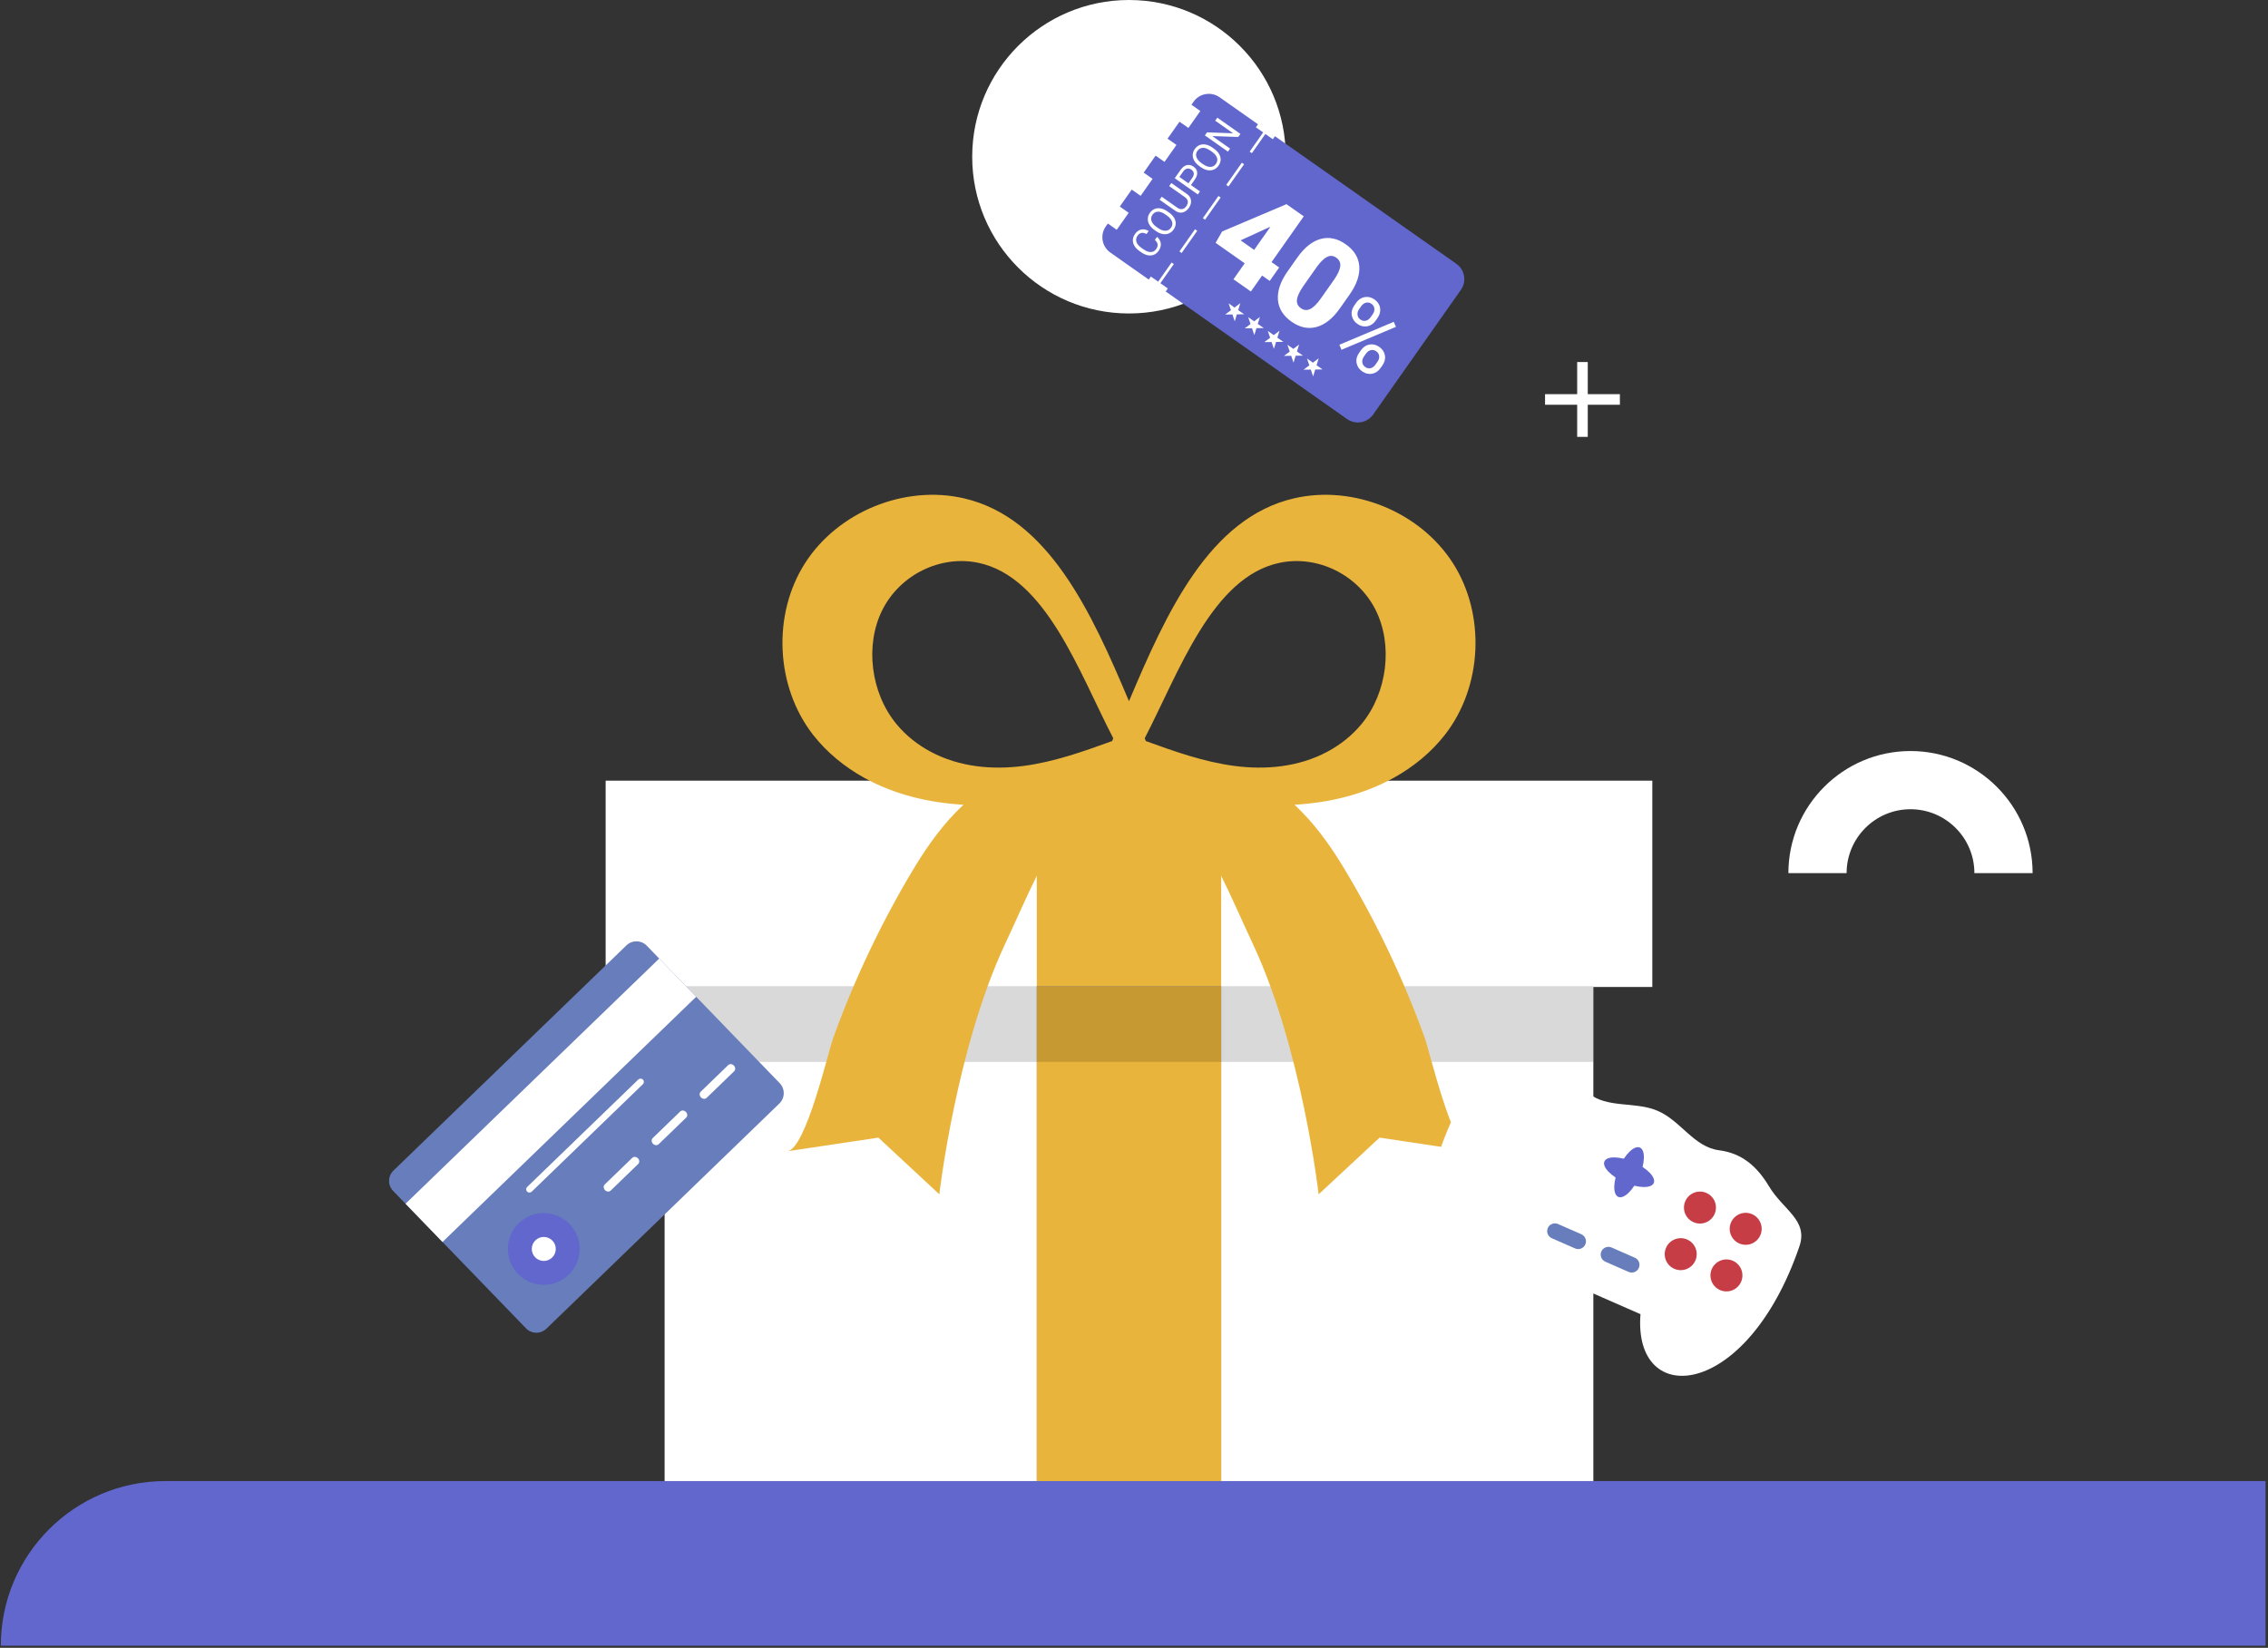 <svg width="483" height="351" viewBox="0 0 483 351" fill="none" xmlns="http://www.w3.org/2000/svg">
<rect x="0" y="0" width="483" height="351" fill="#333333" stroke="none"/>
<path d="M0.174 350.55H482.48V315.487H35.237C15.872 315.487 0.174 331.185 0.174 350.55Z" fill="#6167CD"/>
<path d="M240.43 66.774C258.869 66.774 273.817 51.826 273.817 33.387C273.817 14.948 258.869 0 240.43 0C221.991 0 207.043 14.948 207.043 33.387C207.043 51.826 221.991 66.774 240.43 66.774Z" fill="white"/>
<path d="M338.134 83.961V77.118H335.88V83.961H329.037V86.216H335.88V93.058H338.134V86.216H344.977V83.961H338.134Z" fill="white"/>
<path d="M432.87 185.983H420.472C420.472 178.48 414.367 172.377 406.865 172.377C399.363 172.377 393.26 178.48 393.26 185.983H380.861C380.861 171.644 392.527 159.979 406.865 159.979C421.204 159.979 432.87 171.644 432.87 185.983Z" fill="white"/>
<path d="M351.881 166.291H128.98V210.238H351.881V166.291Z" fill="white"/>
<path d="M339.326 210.068H141.537V315.487H339.326V210.068Z" fill="white"/>
<path d="M260.067 166.291H220.797V210.238H260.067V166.291Z" fill="#E9B43C"/>
<path d="M260.067 210.068H220.797V315.487H260.067V210.068Z" fill="#687DBB"/>
<path d="M260.067 210.068H220.797V315.487H260.067V210.068Z" fill="#E9B43C"/>
<path opacity="0.15" d="M339.326 210.068H141.537V226.196H339.326V210.068Z" fill="black"/>
<path d="M303.389 221.007C298.854 208.465 293.094 196.365 286.219 184.937C283.212 179.938 279.777 175.208 275.68 171.421C283.081 170.992 290.37 169.26 296.822 165.678C301.013 163.352 304.804 160.262 307.744 156.477C315.711 146.223 316.416 130.908 309.424 119.966C302.432 109.023 288.239 103.228 275.587 106.149C257.55 110.314 248.375 130.534 240.432 149.369C232.49 130.533 223.314 110.313 205.277 106.149C192.625 103.228 178.431 109.024 171.44 119.966C164.448 130.908 165.153 146.223 173.12 156.477C176.061 160.262 179.851 163.352 184.042 165.678C190.495 169.26 197.784 170.992 205.185 171.421C201.087 175.208 197.652 179.938 194.645 184.937C187.77 196.366 182.01 208.465 177.475 221.007C176.278 224.317 171.636 244.652 167.7 245.227C167.705 245.227 187.064 242.33 187.064 242.33L200.041 254.397C200.041 254.397 203.627 223.257 214.069 201.031C218.433 191.742 223.133 179.977 230.001 171.434C231.718 169.298 234.098 167.781 236.744 167.063C236.769 167.056 236.793 167.05 236.818 167.043C239.187 166.399 241.678 166.399 244.048 167.043C244.072 167.05 244.097 167.056 244.121 167.063C246.767 167.781 249.147 169.298 250.864 171.434C257.732 179.977 262.432 191.742 266.796 201.031C277.238 223.257 280.824 254.397 280.824 254.397L293.801 242.33C293.801 242.33 313.16 245.226 313.165 245.227C309.228 244.651 304.586 224.317 303.389 221.007ZM236.846 157.855C230.719 160.077 224.539 162.278 218.063 163.142C211.425 164.027 204.375 163.422 198.225 160.147C195.487 158.69 192.958 156.712 190.922 154.25C185.407 147.581 184.151 137.362 187.929 129.888C191.706 122.414 200.249 118.213 208.296 119.873C222.76 122.857 229.798 143.22 237.083 157.256C236.987 157.498 236.942 157.613 236.846 157.855ZM262.801 163.142C256.326 162.278 250.145 160.077 244.019 157.855C243.922 157.613 243.877 157.498 243.781 157.256C251.066 143.22 258.105 122.857 272.568 119.873C280.615 118.213 289.158 122.414 292.936 129.888C296.713 137.362 295.458 147.581 289.942 154.25C287.907 156.712 285.378 158.69 282.64 160.147C276.49 163.422 269.439 164.027 262.801 163.142Z" fill="#E9B43C"/>
<path fill-rule="evenodd" clip-rule="evenodd" d="M133.414 201.369L83.785 249.353C83.201 249.917 82.873 250.686 82.86 251.497C82.846 252.308 83.147 253.087 83.712 253.671L112.035 282.966C112.6 283.55 113.369 283.877 114.18 283.891C114.991 283.905 115.77 283.603 116.354 283.039L165.983 235.055C166.568 234.49 166.895 233.722 166.909 232.911C166.923 232.099 166.621 231.32 166.057 230.736L137.733 201.441C137.169 200.857 136.4 200.53 135.589 200.517C134.777 200.503 133.998 200.804 133.414 201.369Z" fill="#687DBB"/>
<path d="M141.27 205.1L147.373 211.413L148.258 212.328L147.414 213.145L95.081 263.742L94.237 264.559L93.352 263.643L87.249 257.33L86.363 256.415L87.208 255.599L139.541 205.001L140.384 204.185L141.27 205.1Z" fill="white"/>
<path d="M108.165 265.913C108.198 263.957 108.977 262.014 110.494 260.548C112.011 259.081 113.979 258.368 115.934 258.401C117.89 258.434 119.833 259.213 121.299 260.73C122.766 262.247 123.479 264.215 123.446 266.17C123.413 268.126 122.634 270.068 121.117 271.535C119.6 273.002 117.632 273.714 115.677 273.682C113.722 273.649 111.779 272.87 110.312 271.353C108.845 269.836 108.132 267.868 108.165 265.913Z" fill="#6167CD"/>
<path d="M113.25 265.998C113.261 265.344 113.522 264.695 114.029 264.205C114.536 263.714 115.195 263.476 115.848 263.487C116.502 263.498 117.152 263.758 117.642 264.265C118.133 264.773 118.371 265.431 118.36 266.084C118.349 266.738 118.088 267.388 117.581 267.878C117.074 268.369 116.416 268.607 115.762 268.596C115.108 268.585 114.458 268.325 113.968 267.817C113.478 267.31 113.239 266.652 113.25 265.998Z" fill="white"/>
<path d="M144.867 236.755C145.185 236.449 145.727 236.494 146.076 236.854C146.426 237.213 146.45 237.755 146.134 238.064L140.266 243.735C140.121 243.876 139.92 243.948 139.7 243.936C139.462 243.924 139.235 243.816 139.06 243.636C138.885 243.455 138.786 243.224 138.781 242.986C138.78 242.922 138.787 242.86 138.799 242.801C138.829 242.656 138.898 242.527 139.002 242.426L144.867 236.755ZM134.65 246.634L128.784 252.305C128.678 252.408 128.609 252.539 128.579 252.68C128.522 252.957 128.611 253.276 128.843 253.515C129.191 253.875 129.734 253.92 130.051 253.614L135.916 247.942C136.064 247.8 136.14 247.601 136.136 247.383C136.131 247.145 136.033 246.914 135.857 246.733C135.683 246.553 135.456 246.446 135.217 246.432C134.999 246.421 134.797 246.492 134.652 246.634H134.65ZM149.219 232.548C149.112 232.651 149.044 232.782 149.014 232.924C148.957 233.201 149.046 233.519 149.277 233.758C149.626 234.119 150.169 234.163 150.486 233.857L156.351 228.185C156.497 228.044 156.575 227.846 156.571 227.625C156.566 227.387 156.468 227.157 156.292 226.975C155.944 226.614 155.402 226.57 155.085 226.876L149.219 232.548Z" fill="white"/>
<path d="M136.904 230.955L113.235 253.839C112.959 254.107 112.517 254.1 112.249 253.822C111.981 253.545 111.989 253.104 112.266 252.836L135.934 229.952C136.211 229.684 136.652 229.692 136.92 229.969C137.189 230.246 137.182 230.687 136.904 230.955Z" fill="white"/>
<path d="M383.208 265.492C385.125 259.887 379.739 257.749 376.705 252.661C373.545 247.362 369.886 245.518 366.1 245.022C360.744 244.32 357.99 238.798 353.101 236.655C348.212 234.51 342.285 236.223 338.141 232.758C335.212 230.308 331.377 228.865 325.338 230.129C319.539 231.342 314.319 228.827 311.493 234.034C294.957 264.505 310.029 283.612 323.789 268.716C323.789 268.716 330.117 271.493 336.576 274.328C343.035 277.16 349.365 279.935 349.365 279.935C347.724 300.147 371.989 298.295 383.208 265.492Z" fill="white"/>
<path d="M326.493 247.629L331.606 245.634L329.468 240.153L324.354 242.148L322.358 237.033L316.877 239.172L318.873 244.287L313.758 246.283L315.897 251.764L321.012 249.768L323.007 254.881L328.488 252.743L326.493 247.629Z" fill="white"/>
<path d="M373.004 264.926C371.252 265.61 369.277 264.744 368.594 262.991C367.91 261.239 368.776 259.264 370.528 258.581C372.281 257.897 374.255 258.763 374.939 260.515C375.623 262.268 374.757 264.242 373.004 264.926ZM361.103 265.915C360.419 264.162 358.444 263.296 356.692 263.98C354.94 264.663 354.074 266.638 354.757 268.391C355.441 270.143 357.416 271.009 359.168 270.325C360.92 269.641 361.786 267.667 361.103 265.915ZM370.841 270.442C370.157 268.69 368.182 267.823 366.43 268.507C364.678 269.191 363.812 271.166 364.495 272.918C365.179 274.67 367.154 275.536 368.906 274.853C370.658 274.169 371.524 272.194 370.841 270.442ZM365.201 255.988C364.517 254.236 362.543 253.37 360.79 254.054C359.038 254.737 358.172 256.712 358.856 258.465C359.539 260.217 361.514 261.083 363.266 260.399C365.019 259.715 365.885 257.741 365.201 255.988Z" fill="#C63D46"/>
<path d="M336.763 262.908L331.803 260.733C330.968 260.366 329.994 260.746 329.628 261.582C329.261 262.417 329.642 263.391 330.477 263.757L335.437 265.933C336.272 266.299 337.246 265.919 337.612 265.084C337.979 264.248 337.598 263.275 336.763 262.908Z" fill="#687DBB"/>
<path d="M348.163 267.909L343.204 265.733C342.369 265.367 341.394 265.747 341.028 266.582C340.662 267.418 341.042 268.392 341.877 268.758L346.837 270.933C347.672 271.3 348.646 270.92 349.012 270.084C349.379 269.249 348.999 268.275 348.163 267.909Z" fill="#687DBB"/>
<path d="M349.092 250.643C347.82 253.542 345.823 255.47 344.632 254.947C343.44 254.424 343.506 251.65 344.778 248.75C346.05 245.85 348.047 243.923 349.239 244.446C350.43 244.969 350.364 247.743 349.092 250.643Z" fill="#6167CD"/>
<path d="M345.989 251.854C343.089 250.582 341.162 248.585 341.685 247.393C342.208 246.201 344.982 246.267 347.882 247.539C350.782 248.811 352.709 250.808 352.186 252C351.664 253.191 348.889 253.126 345.989 251.854Z" fill="#6167CD"/>
<path fill-rule="evenodd" clip-rule="evenodd" d="M259.711 20.709L267.906 26.474L267.454 27.116L269.006 28.207L266.13 32.295L266.603 32.628L269.479 28.54L271.069 29.659L271.521 29.017L310.16 56.199C311.946 57.455 312.378 59.944 311.123 61.728L292.423 88.31C291.168 90.094 288.678 90.527 286.894 89.272L248.254 62.09L248.706 61.448L247.116 60.329L249.983 56.254L249.51 55.921L246.643 59.996L245.091 58.905L244.639 59.547L236.444 53.782C234.66 52.526 234.226 50.038 235.482 48.252L235.931 47.615L237.826 48.948L240.369 45.333L238.474 43.999L241.017 40.384L242.912 41.718L245.455 38.102L243.56 36.769L246.103 33.154L247.998 34.487L250.542 30.872L248.646 29.539L251.19 25.924L253.085 27.257L255.628 23.642L253.733 22.309L254.181 21.671C255.437 19.886 257.925 19.453 259.711 20.709ZM251.645 53.891L251.172 53.559L254.496 48.833L254.969 49.166L251.645 53.891ZM256.631 46.803L256.158 46.471L259.482 41.746L259.955 42.078L256.631 46.803ZM261.617 39.715L261.144 39.383L264.468 34.658L264.941 34.99L261.617 39.715Z" fill="#6167CD"/>
<path d="M270.793 55.834L272.418 56.977L270.406 59.837L268.781 58.694L266.388 62.095L262.683 59.488L265.076 56.087L258.882 51.73L260.259 49.31L273.924 43.509L273.948 43.475L277.653 46.081L270.793 55.834ZM264.205 51.199L267.088 53.227L270.552 48.302L270.056 48.514L264.205 51.199ZM285.364 65.663C283.84 67.829 282.183 69.155 280.385 69.646C278.586 70.137 276.808 69.761 275.04 68.517C273.257 67.263 272.293 65.705 272.149 63.836C272.009 61.969 272.691 59.963 274.204 57.812L276.264 54.885C277.787 52.719 279.444 51.393 281.243 50.902C283.041 50.411 284.824 50.789 286.599 52.038C288.375 53.287 289.334 54.843 289.478 56.712C289.618 58.578 288.934 60.588 287.415 62.746L285.364 65.663ZM284.051 59.656C284.862 58.504 285.317 57.538 285.418 56.756C285.516 55.978 285.24 55.358 284.587 54.898C283.949 54.449 283.302 54.387 282.641 54.713C281.976 55.036 281.259 55.728 280.484 56.782L277.603 60.877C276.761 62.075 276.296 63.055 276.205 63.822C276.117 64.585 276.399 65.198 277.052 65.657C277.682 66.101 278.338 66.158 279.019 65.829C279.696 65.503 280.447 64.763 281.263 63.62L284.051 59.656Z" fill="white"/>
<path d="M288.811 64.495C289.283 63.824 289.883 63.421 290.618 63.284C291.35 63.15 292.053 63.319 292.723 63.791C293.401 64.268 293.799 64.876 293.913 65.61C294.027 66.344 293.839 67.061 293.349 67.758L292.966 68.302C292.491 68.978 291.888 69.379 291.161 69.506C290.434 69.632 289.741 69.466 289.081 69.001C288.416 68.534 288.017 67.932 287.883 67.2C287.748 66.467 287.933 65.743 288.434 65.031L288.811 64.495ZM289.456 65.825C289.174 66.226 289.057 66.632 289.1 67.05C289.142 67.468 289.353 67.808 289.733 68.075C290.094 68.329 290.476 68.409 290.875 68.315C291.273 68.223 291.624 67.957 291.93 67.522L292.324 66.962C292.606 66.561 292.728 66.154 292.692 65.738C292.655 65.324 292.448 64.983 292.071 64.718C291.692 64.45 291.301 64.371 290.899 64.476C290.495 64.583 290.145 64.846 289.85 65.265L289.456 65.825ZM289.836 74.594C290.308 73.923 290.908 73.52 291.639 73.388C292.37 73.257 293.071 73.429 293.741 73.9C294.411 74.372 294.81 74.973 294.937 75.705C295.065 76.436 294.878 77.158 294.379 77.868L293.995 78.412C293.524 79.082 292.922 79.481 292.192 79.613C291.461 79.745 290.764 79.579 290.098 79.111C289.433 78.643 289.035 78.042 288.9 77.309C288.766 76.577 288.948 75.856 289.447 75.146L289.836 74.594L289.836 74.594ZM290.476 75.932C290.192 76.335 290.073 76.745 290.117 77.159C290.16 77.577 290.371 77.917 290.751 78.184C291.117 78.442 291.501 78.525 291.9 78.425C292.297 78.329 292.648 78.063 292.954 77.629L293.353 77.06C293.637 76.657 293.755 76.251 293.713 75.838C293.669 75.427 293.461 75.089 293.089 74.827C292.725 74.571 292.341 74.489 291.934 74.582C291.532 74.675 291.177 74.935 290.875 75.364L290.476 75.932ZM285.69 74.507L285.239 73.434L296.824 68.554L297.275 69.627L285.69 74.507Z" fill="white"/>
<path d="M246.41 50.45C246.887 50.877 247.153 51.351 247.208 51.873C247.263 52.395 247.103 52.923 246.726 53.459C246.318 54.04 245.781 54.359 245.119 54.417C244.456 54.472 243.775 54.255 243.076 53.764L242.603 53.431C242.146 53.109 241.8 52.746 241.568 52.338C241.337 51.93 241.233 51.512 241.258 51.082C241.283 50.652 241.434 50.239 241.71 49.846C242.078 49.323 242.518 49.006 243.031 48.897C243.545 48.786 244.077 48.887 244.63 49.198L244.171 49.85C243.739 49.629 243.37 49.552 243.062 49.617C242.753 49.682 242.48 49.883 242.243 50.221C241.952 50.634 241.876 51.067 242.017 51.518C242.157 51.968 242.512 52.393 243.076 52.791L243.553 53.125C244.087 53.502 244.59 53.688 245.063 53.688C245.535 53.686 245.912 53.486 246.194 53.084C246.447 52.725 246.56 52.391 246.532 52.084C246.505 51.777 246.312 51.45 245.951 51.103L246.41 50.45ZM248.951 45.262C249.433 45.601 249.797 45.978 250.043 46.394C250.289 46.808 250.402 47.23 250.382 47.661C250.361 48.091 250.212 48.505 249.933 48.901C249.66 49.289 249.324 49.564 248.923 49.73C248.522 49.895 248.087 49.938 247.618 49.854C247.149 49.772 246.682 49.569 246.214 49.247L245.859 48.997C245.386 48.665 245.025 48.289 244.778 47.868C244.531 47.45 244.417 47.022 244.436 46.586C244.455 46.15 244.6 45.738 244.873 45.35C245.149 44.957 245.49 44.676 245.891 44.511C246.293 44.343 246.731 44.306 247.207 44.399C247.683 44.491 248.161 44.706 248.64 45.044L248.951 45.262ZM248.18 45.683C247.598 45.273 247.068 45.076 246.592 45.092C246.115 45.106 245.729 45.324 245.433 45.744C245.144 46.155 245.073 46.587 245.22 47.042C245.366 47.496 245.713 47.921 246.261 48.317L246.623 48.572C247.188 48.969 247.715 49.163 248.205 49.152C248.695 49.142 249.087 48.928 249.38 48.512C249.675 48.092 249.75 47.661 249.606 47.217C249.463 46.774 249.11 46.348 248.545 45.94L248.18 45.683ZM249.452 38.987L252.798 41.341C253.259 41.669 253.536 42.082 253.627 42.579C253.719 43.076 253.609 43.585 253.296 44.106L253.182 44.282C252.804 44.821 252.357 45.147 251.842 45.262C251.326 45.378 250.812 45.258 250.299 44.904L246.948 42.547L247.4 41.905L250.729 44.247C251.085 44.498 251.43 44.595 251.765 44.538C252.1 44.481 252.394 44.271 252.65 43.907C252.908 43.541 253.007 43.191 252.949 42.858C252.89 42.525 252.682 42.235 252.326 41.984L248.993 39.64L249.452 38.987ZM253.625 39.42L255.548 40.773L255.092 41.421L250.174 37.961L251.45 36.148C251.828 35.61 252.262 35.286 252.752 35.174C253.241 35.061 253.713 35.166 254.166 35.484C254.643 35.82 254.906 36.227 254.954 36.708C255.002 37.188 254.831 37.706 254.44 38.262L253.625 39.42L253.625 39.42ZM253.092 39.046L253.912 37.88C254.156 37.533 254.261 37.211 254.227 36.911C254.194 36.612 254.023 36.354 253.714 36.136C253.421 35.931 253.122 35.858 252.816 35.919C252.511 35.98 252.241 36.169 252.008 36.486L251.162 37.688L253.092 39.046ZM258.521 31.659C259.003 31.998 259.367 32.375 259.612 32.79C259.859 33.205 259.972 33.627 259.951 34.057C259.931 34.488 259.782 34.901 259.503 35.298C259.23 35.685 258.894 35.96 258.493 36.126C258.092 36.292 257.657 36.334 257.188 36.251C256.719 36.169 256.251 35.966 255.784 35.644L255.429 35.394C254.956 35.061 254.595 34.685 254.348 34.265C254.101 33.847 253.987 33.418 254.006 32.982C254.025 32.547 254.17 32.134 254.443 31.747C254.719 31.354 255.06 31.073 255.461 30.907C255.863 30.74 256.301 30.702 256.777 30.795C257.253 30.887 257.731 31.103 258.21 31.44L258.521 31.659ZM257.75 32.08C257.168 31.67 256.638 31.473 256.162 31.488C255.685 31.502 255.299 31.72 255.003 32.141C254.714 32.551 254.643 32.983 254.79 33.438C254.936 33.892 255.283 34.318 255.831 34.714L256.193 34.968C256.758 35.366 257.285 35.559 257.775 35.549C258.265 35.538 258.657 35.325 258.949 34.908C259.245 34.489 259.32 34.058 259.176 33.614C259.033 33.17 258.68 32.744 258.115 32.337L257.75 32.08ZM264.164 28.524L263.706 29.175L258.175 28.986L261.964 31.651L261.506 32.303L256.589 28.843L257.047 28.192L262.599 28.388L258.793 25.71L259.247 25.064L264.164 28.524Z" fill="white"/>
<path fill-rule="evenodd" clip-rule="evenodd" d="M264.144 64.58L263.686 66.058L264.953 66.945L263.406 66.966L262.953 68.445L262.456 66.98L260.909 67.007L262.148 66.081L261.645 64.618L262.908 65.511L264.144 64.58Z" fill="white"/>
<path fill-rule="evenodd" clip-rule="evenodd" d="M268.316 67.516L267.858 68.993L269.125 69.881L267.578 69.902L267.125 71.381L266.627 69.916L265.081 69.943L266.32 69.017L265.817 67.554L267.08 68.446L268.316 67.516Z" fill="white"/>
<path fill-rule="evenodd" clip-rule="evenodd" d="M272.49 70.452L272.032 71.929L273.299 72.817L271.752 72.838L271.299 74.317L270.801 72.852L269.254 72.879L270.494 71.953L269.991 70.49L271.254 71.382L272.49 70.452Z" fill="white"/>
<path fill-rule="evenodd" clip-rule="evenodd" d="M276.664 73.388L276.205 74.865L277.472 75.753L275.925 75.774L275.473 77.253L274.975 75.788L273.428 75.815L274.668 74.889L274.164 73.426L275.428 74.318L276.664 73.388Z" fill="white"/>
<path fill-rule="evenodd" clip-rule="evenodd" d="M280.838 76.324L280.379 77.801L281.646 78.689L280.099 78.71L279.647 80.189L279.149 78.724L277.602 78.751L278.841 77.825L278.338 76.362L279.602 77.254L280.838 76.324Z" fill="white"/>
</svg>
